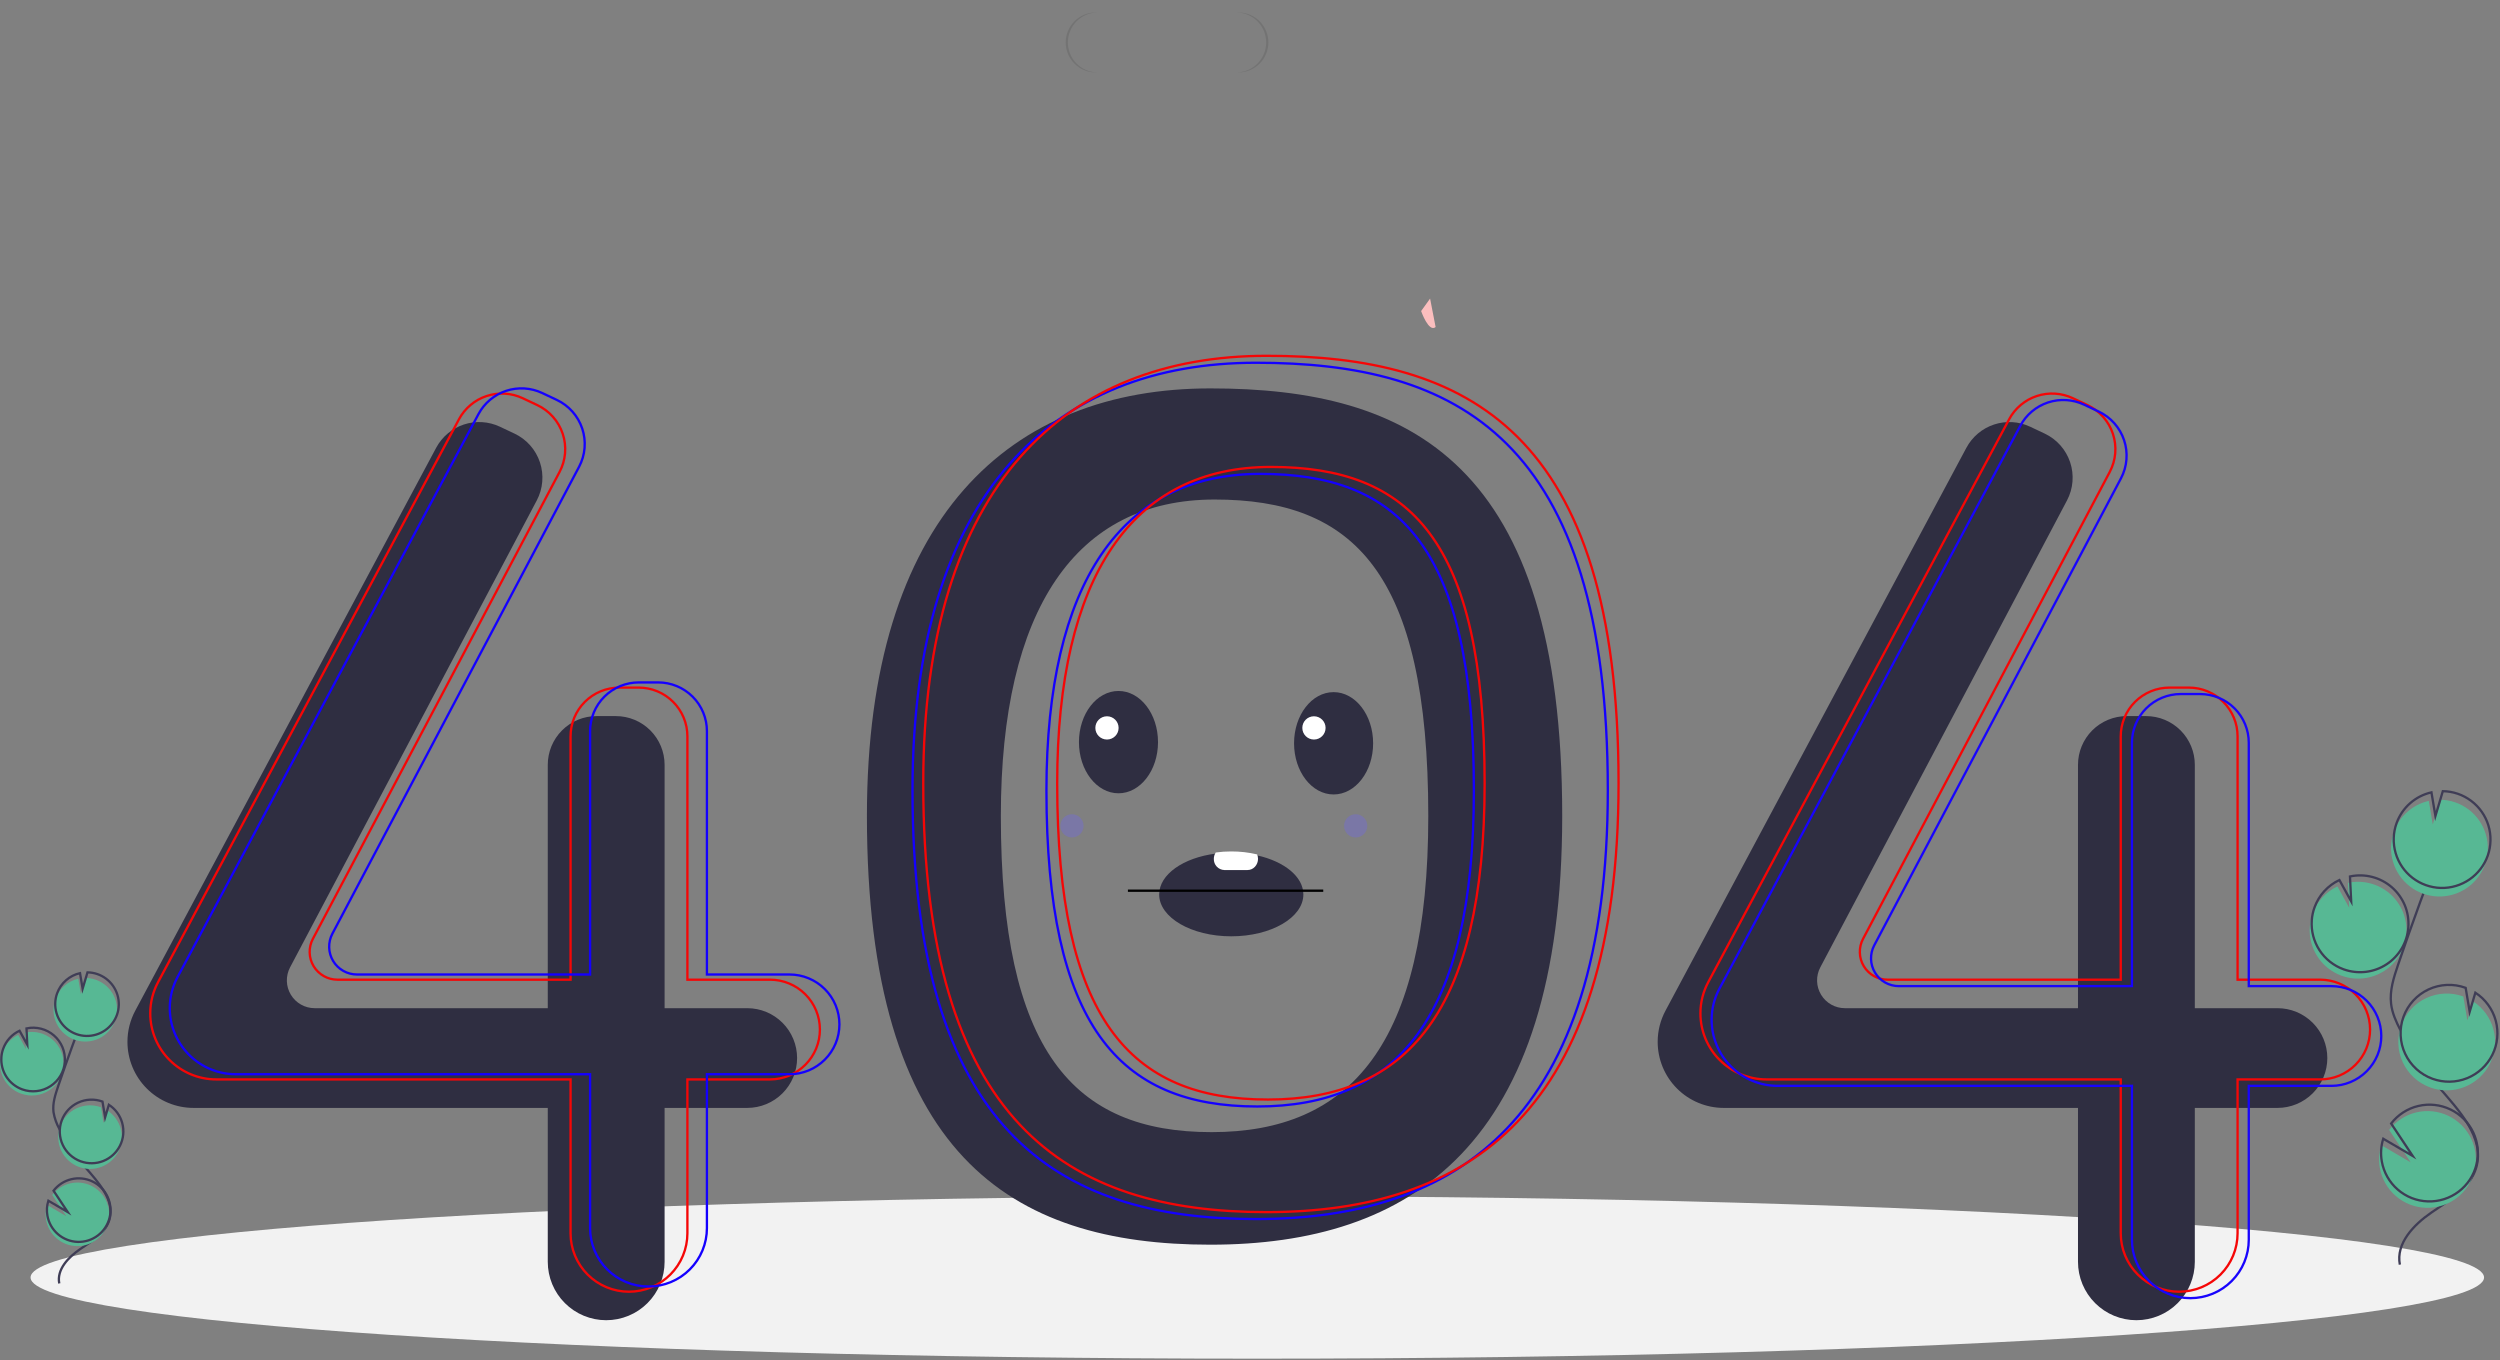 <svg width="1075" height="585" viewBox="0 0 1075 585" fill="none" xmlns="http://www.w3.org/2000/svg">
<rect x="0" y="0" width="1075" height="585" fill="#808080" stroke="none"/>
<g id="undraw_greek_freak_j2qb 1" clip-path="url(#clip0)">
<path id="Vector" d="M540.643 584.231C831.974 584.231 1068.14 568.596 1068.14 549.309C1068.14 530.023 831.974 514.388 540.643 514.388C249.313 514.388 13.143 530.023 13.143 549.309C13.143 568.596 249.313 584.231 540.643 584.231Z" fill="#F2F2F2"/>
<path id="Vector_2" d="M520.426 167.01C434.482 167.01 372.775 222.149 372.775 350.808C372.775 496.621 434.482 535.218 520.426 535.218C606.37 535.218 671.753 492.945 671.753 350.808C671.753 198.868 606.37 167.01 520.426 167.01ZM520.991 486.818C461.464 486.818 430.365 451.895 430.365 350.902C430.365 261.79 462.737 214.797 522.264 214.797C581.791 214.797 614.163 245.665 614.163 350.902C614.163 449.349 580.517 486.818 520.991 486.818Z" fill="#2F2E41"/>
<path id="Vector_3" d="M321.311 433.517H285.777V328.877C285.777 323.32 283.569 317.989 279.639 314.059C275.709 310.129 270.379 307.922 264.821 307.922H256.495C253.743 307.922 251.018 308.464 248.475 309.517C245.933 310.57 243.623 312.113 241.677 314.059C239.731 316.005 238.187 318.315 237.134 320.858C236.081 323.4 235.539 326.125 235.539 328.877V433.517H135.309C133.247 433.517 131.22 432.984 129.425 431.97C127.629 430.955 126.127 429.494 125.062 427.728C123.998 425.962 123.408 423.951 123.35 421.89C123.292 419.829 123.768 417.788 124.731 415.965L230.814 215.184C232.136 212.681 232.938 209.936 233.17 207.114C233.402 204.293 233.061 201.453 232.165 198.768C231.27 196.082 229.84 193.605 227.961 191.487C226.082 189.37 223.793 187.654 221.233 186.446L214.971 183.488C210.108 181.192 204.549 180.853 199.444 182.541C194.338 184.23 190.077 187.816 187.542 192.558L58.16 434.591C55.957 438.712 54.804 443.314 54.804 447.987C54.804 451.719 55.539 455.414 56.967 458.861C58.395 462.309 60.489 465.441 63.127 468.08C65.766 470.719 68.898 472.812 72.346 474.24C75.793 475.668 79.489 476.403 83.22 476.403H235.539V542.57C235.539 545.869 236.189 549.135 237.451 552.183C238.713 555.23 240.564 557.999 242.896 560.332C245.229 562.664 247.998 564.515 251.045 565.777C254.093 567.039 257.359 567.689 260.658 567.689H260.658C263.957 567.689 267.223 567.039 270.271 565.777C273.318 564.515 276.087 562.664 278.42 560.332C280.752 557.999 282.603 555.23 283.865 552.183C285.127 549.135 285.777 545.869 285.777 542.57V476.403H321.311C326.998 476.403 332.452 474.144 336.474 470.122C340.495 466.101 342.754 460.647 342.754 454.96C342.754 449.273 340.495 443.819 336.474 439.797C332.453 435.776 326.998 433.517 321.311 433.517Z" fill="#2F2E41"/>
<path id="Vector_4" d="M979.308 433.517H943.774V328.877C943.774 323.32 941.566 317.989 937.636 314.059C933.706 310.129 928.376 307.922 922.818 307.922H914.491C911.739 307.922 909.014 308.464 906.472 309.517C903.929 310.57 901.619 312.113 899.673 314.059C897.727 316.005 896.184 318.315 895.131 320.858C894.077 323.4 893.535 326.125 893.535 328.877V433.517H793.305C791.243 433.517 789.216 432.984 787.421 431.97C785.626 430.955 784.123 429.494 783.059 427.728C781.995 425.962 781.405 423.951 781.347 421.89C781.289 419.829 781.764 417.788 782.728 415.965L888.81 215.184C890.133 212.681 890.934 209.936 891.167 207.114C891.399 204.293 891.057 201.453 890.162 198.768C889.266 196.082 887.836 193.605 885.957 191.487C884.078 189.37 881.79 187.654 879.23 186.446L872.967 183.488C868.105 181.192 862.546 180.853 857.44 182.541C852.334 184.23 848.073 187.816 845.538 192.558L716.157 434.591C713.953 438.712 712.801 443.314 712.801 447.987C712.801 455.523 715.795 462.751 721.124 468.08C726.453 473.409 733.68 476.403 741.217 476.403H893.535V542.57C893.535 549.232 896.182 555.621 900.893 560.332C905.603 565.043 911.992 567.689 918.654 567.689C925.316 567.689 931.706 565.043 936.416 560.332C941.127 555.621 943.773 549.232 943.773 542.57V476.403H979.308C984.995 476.403 990.449 474.144 994.47 470.122C998.492 466.101 1000.75 460.647 1000.75 454.96C1000.75 449.273 998.492 443.819 994.47 439.797C990.449 435.776 984.995 433.517 979.308 433.517Z" fill="#2F2E41"/>
<g id="first-four">
<path id="Vector_5" d="M331.114 421.264H295.58V316.624C295.58 313.872 295.038 311.147 293.984 308.605C292.931 306.062 291.388 303.752 289.442 301.806C287.496 299.86 285.186 298.317 282.643 297.263C280.101 296.21 277.376 295.668 274.624 295.668H266.297C260.74 295.668 255.409 297.876 251.479 301.806C247.549 305.736 245.341 311.066 245.341 316.624V421.264H145.111C143.049 421.264 141.023 420.731 139.227 419.716C137.432 418.702 135.929 417.241 134.865 415.475C133.801 413.709 133.211 411.698 133.153 409.637C133.095 407.576 133.571 405.535 134.534 403.712L240.616 202.931C241.939 200.428 242.74 197.683 242.973 194.861C243.205 192.04 242.863 189.2 241.968 186.514C241.072 183.828 239.642 181.352 237.763 179.234C235.884 177.116 233.596 175.401 231.036 174.192L224.773 171.235C219.911 168.939 214.352 168.6 209.246 170.288C204.141 171.976 199.879 175.563 197.344 180.305L67.963 422.338C65.76 426.459 64.607 431.06 64.607 435.734V435.734C64.607 443.27 67.601 450.498 72.93 455.827C78.259 461.156 85.486 464.15 93.023 464.15H245.341V530.317C245.341 533.616 245.991 536.882 247.254 539.93C248.516 542.977 250.366 545.746 252.699 548.079C255.031 550.411 257.8 552.262 260.848 553.524C263.895 554.786 267.162 555.436 270.46 555.436H270.461C277.122 555.436 283.512 552.789 288.222 548.079C292.933 543.368 295.58 536.979 295.58 530.317V464.15H331.114C333.93 464.15 336.718 463.595 339.32 462.517C341.921 461.44 344.285 459.86 346.276 457.869C348.268 455.878 349.847 453.514 350.925 450.913C352.002 448.311 352.557 445.523 352.557 442.707V442.707C352.557 439.891 352.002 437.102 350.925 434.501C349.847 431.899 348.268 429.535 346.276 427.544C344.285 425.553 341.921 423.973 339.32 422.896C336.718 421.818 333.93 421.264 331.114 421.264V421.264Z" stroke="#F50606" stroke-miterlimit="10"/>
<path id="Vector_6" d="M339.507 419.035H303.973V314.396C303.973 311.644 303.431 308.919 302.378 306.376C301.324 303.834 299.781 301.524 297.835 299.578C295.889 297.632 293.579 296.088 291.036 295.035C288.494 293.982 285.769 293.44 283.017 293.44H274.69C269.133 293.44 263.802 295.648 259.872 299.578C255.942 303.508 253.735 308.838 253.735 314.396V419.035H153.505C151.443 419.035 149.416 418.502 147.62 417.488C145.825 416.474 144.322 415.013 143.258 413.247C142.194 411.481 141.604 409.469 141.546 407.408C141.488 405.347 141.964 403.306 142.927 401.483L249.009 200.703C250.332 198.199 251.134 195.454 251.366 192.633C251.598 189.811 251.256 186.972 250.361 184.286C249.466 181.6 248.035 179.123 246.156 177.006C244.278 174.888 241.989 173.173 239.429 171.964L233.167 169.007C228.304 166.71 222.745 166.371 217.639 168.06C212.534 169.748 208.272 173.334 205.737 178.077L76.356 420.109C74.153 424.231 73 428.832 73 433.505V433.505C73 441.042 75.994 448.269 81.323 453.598C86.652 458.927 93.879 461.921 101.416 461.921H253.735V528.088C253.735 531.387 254.384 534.653 255.647 537.701C256.909 540.749 258.759 543.518 261.092 545.85C263.424 548.183 266.193 550.033 269.241 551.295C272.289 552.558 275.555 553.207 278.854 553.207H278.854C285.516 553.207 291.905 550.561 296.615 545.85C301.326 541.139 303.973 534.75 303.973 528.088V461.921H339.507C342.323 461.921 345.111 461.366 347.713 460.289C350.314 459.211 352.678 457.632 354.669 455.641C356.661 453.649 358.24 451.286 359.318 448.684C360.395 446.082 360.95 443.294 360.95 440.478V440.478C360.95 437.662 360.395 434.874 359.318 432.272C358.24 429.671 356.661 427.307 354.67 425.316C352.678 423.324 350.314 421.745 347.713 420.667C345.111 419.59 342.323 419.035 339.507 419.035V419.035Z" stroke="#1400FF" stroke-miterlimit="10"/>
</g>
<g id="last-four">
<path id="Vector_7" d="M997.688 421.264H962.153V316.624C962.153 311.066 959.945 305.736 956.016 301.806C952.086 297.876 946.755 295.668 941.197 295.668H932.871C930.119 295.668 927.394 296.21 924.852 297.263C922.309 298.317 919.999 299.86 918.053 301.806C916.107 303.752 914.564 306.062 913.51 308.605C912.457 311.147 911.915 313.872 911.915 316.624V421.264H811.685C809.623 421.264 807.596 420.731 805.801 419.716C804.006 418.702 802.503 417.241 801.439 415.475C800.374 413.709 799.785 411.698 799.727 409.637C799.669 407.576 800.144 405.535 801.108 403.712L907.19 202.931C908.512 200.428 909.314 197.683 909.546 194.861C909.779 192.04 909.437 189.2 908.542 186.514C907.646 183.828 906.216 181.352 904.337 179.234C902.458 177.116 900.17 175.401 897.61 174.192L891.347 171.235C886.485 168.939 880.925 168.6 875.82 170.288C870.714 171.976 866.453 175.563 863.918 180.305L734.536 422.338C732.333 426.459 731.181 431.06 731.181 435.734C731.181 443.27 734.174 450.498 739.503 455.827C744.832 461.156 752.06 464.15 759.596 464.15H911.915V530.317C911.915 536.979 914.562 543.368 919.272 548.079C923.983 552.789 930.372 555.436 937.034 555.436V555.436C943.696 555.436 950.085 552.789 954.796 548.079C959.507 543.368 962.153 536.979 962.153 530.317V464.15H997.688C1000.5 464.15 1003.29 463.595 1005.89 462.517C1008.49 461.44 1010.86 459.86 1012.85 457.869C1014.84 455.878 1016.42 453.514 1017.5 450.913C1018.58 448.311 1019.13 445.523 1019.13 442.707V442.707C1019.13 437.02 1016.87 431.565 1012.85 427.544C1008.83 423.523 1003.37 421.264 997.688 421.264V421.264Z" stroke="#F50606" stroke-miterlimit="10"/>
<path id="Vector_8" d="M1002.51 424.035H966.973V319.396C966.973 313.838 964.765 308.508 960.835 304.578C956.905 300.648 951.575 298.44 946.017 298.44H937.69C934.939 298.44 932.214 298.982 929.671 300.035C927.129 301.088 924.818 302.632 922.872 304.578C920.927 306.524 919.383 308.834 918.33 311.376C917.277 313.919 916.735 316.644 916.735 319.396V424.035H816.505C814.443 424.035 812.416 423.502 810.62 422.488C808.825 421.474 807.322 420.013 806.258 418.247C805.194 416.481 804.604 414.469 804.546 412.408C804.488 410.347 804.964 408.306 805.927 406.483L912.009 205.703C913.332 203.199 914.134 200.454 914.366 197.633C914.598 194.811 914.256 191.972 913.361 189.286C912.466 186.6 911.035 184.123 909.156 182.006C907.278 179.888 904.989 178.173 902.429 176.964L896.167 174.007C891.304 171.71 885.745 171.371 880.639 173.06C875.534 174.748 871.272 178.334 868.737 183.077L739.356 425.109C737.153 429.231 736 433.832 736 438.505C736 446.042 738.994 453.269 744.323 458.598C749.652 463.927 756.879 466.921 764.416 466.921H916.735V533.088C916.735 539.75 919.381 546.139 924.092 550.85C928.803 555.561 935.192 558.207 941.854 558.207V558.207C948.516 558.207 954.905 555.561 959.615 550.85C964.326 546.139 966.973 539.75 966.973 533.088V466.921H1002.51C1005.32 466.921 1008.11 466.366 1010.71 465.289C1013.31 464.211 1015.68 462.632 1017.67 460.641C1019.66 458.649 1021.24 456.286 1022.32 453.684C1023.4 451.082 1023.95 448.294 1023.95 445.478V445.478C1023.95 439.791 1021.69 434.337 1017.67 430.316C1013.65 426.294 1008.19 424.035 1002.51 424.035V424.035Z" stroke="#1804FD" stroke-miterlimit="10"/>
</g>
<g id="mid-zero">
<path id="Vector_9" d="M540.031 155.982C454.087 155.982 392.38 211.121 392.38 339.78C392.38 485.593 454.087 524.19 540.031 524.19C625.975 524.19 691.358 481.917 691.358 339.78C691.358 187.84 625.975 155.982 540.031 155.982ZM540.596 475.79C481.069 475.79 449.97 440.867 449.97 339.874C449.97 250.762 482.342 203.769 541.869 203.769C601.396 203.769 633.768 234.637 633.768 339.874C633.768 438.321 600.123 475.79 540.596 475.79V475.79Z" stroke="#1400FF" stroke-miterlimit="10"/>
<path id="Vector_10" d="M544.651 153C458.707 153 397 208.139 397 336.798C397 482.611 458.707 521.208 544.651 521.208C630.595 521.208 695.978 478.935 695.978 336.798C695.978 184.858 630.595 153 544.651 153ZM545.216 472.808C485.689 472.808 454.59 437.886 454.59 336.892C454.59 247.78 486.962 200.787 546.489 200.787C606.016 200.787 638.388 231.655 638.388 336.892C638.388 435.339 604.743 472.808 545.216 472.808V472.808Z" stroke="#F50606" stroke-miterlimit="10"/>
</g>
<path id="Vector_11" opacity="0.1" d="M532.5 5.349C532.342 5.349 532.185 5.356 532.028 5.361C535.366 5.483 538.526 6.894 540.844 9.298C543.162 11.701 544.457 14.911 544.457 18.25C544.457 21.59 543.162 24.799 540.844 27.203C538.526 29.607 535.366 31.018 532.028 31.14C532.185 31.145 532.342 31.152 532.5 31.152C535.922 31.152 539.203 29.792 541.623 27.373C544.042 24.953 545.401 21.672 545.401 18.25C545.401 14.829 544.042 11.547 541.623 9.128C539.203 6.708 535.922 5.349 532.5 5.349Z" fill="black"/>
<path id="Vector_12" opacity="0.1" d="M471.141 5.349C471.299 5.349 471.456 5.356 471.613 5.361C468.276 5.483 465.116 6.894 462.797 9.298C460.479 11.701 459.184 14.911 459.184 18.25C459.184 21.59 460.479 24.799 462.797 27.203C465.116 29.607 468.276 31.018 471.613 31.14C471.456 31.145 471.299 31.152 471.141 31.152C467.721 31.149 464.443 29.788 462.026 27.369C459.609 24.95 458.251 21.67 458.251 18.25C458.251 14.831 459.609 11.551 462.026 9.132C464.443 6.713 467.721 5.352 471.141 5.349Z" fill="black"/>
<path id="Vector_13" d="M611.086 133.756C611.086 133.756 614.338 143.128 617.315 140.632L614.942 128.382L611.086 133.756Z" fill="#FBBEBE"/>
<path id="Vector_14" d="M1006.86 419.55C1009.89 420.651 1013.14 421.034 1016.34 420.667C1019.54 420.301 1022.62 419.196 1025.32 417.439C1028.02 415.683 1030.28 413.322 1031.91 410.544C1033.55 407.766 1034.51 404.647 1034.74 401.431C1034.96 398.216 1034.43 394.992 1033.2 392.015C1031.96 389.038 1030.05 386.388 1027.62 384.275C1025.19 382.161 1022.3 380.642 1019.17 379.837C1016.05 379.032 1012.79 378.962 1009.64 379.634L1010.16 390.347L1005.09 381.166C1000.11 383.503 996.271 387.72 994.404 392.889C993.741 394.699 993.338 396.595 993.207 398.519C992.887 403.032 994.048 407.527 996.512 411.322C998.976 415.117 1002.61 418.006 1006.86 419.55Z" fill="#57B894"/>
<path id="Vector_15" d="M1031.94 543.793C1030.15 534.683 1037.9 526.606 1045.56 521.357C1053.22 516.107 1062.17 510.949 1064.78 502.04C1068.53 489.236 1057.35 477.51 1048.64 467.398C1042.19 459.894 1036.64 451.65 1032.12 442.841C1030.31 439.308 1028.64 435.615 1028.17 431.674C1027.48 425.999 1029.31 420.351 1031.14 414.938C1037.26 396.903 1043.8 379.02 1050.77 361.288" stroke="#3F3D56" stroke-miterlimit="10"/>
<path id="Vector_16" d="M1007.72 416.792C1010.75 417.893 1013.99 418.276 1017.2 417.909C1020.4 417.543 1023.47 416.438 1026.17 414.682C1028.88 412.925 1031.13 410.565 1032.77 407.787C1034.4 405.009 1035.37 401.889 1035.59 398.673C1035.82 395.458 1035.29 392.234 1034.06 389.257C1032.82 386.28 1030.91 383.63 1028.48 381.517C1026.04 379.403 1023.15 377.884 1020.03 377.079C1016.91 376.274 1013.64 376.204 1010.49 376.876L1011.01 387.589L1005.95 378.408C1000.97 380.745 997.128 384.962 995.262 390.131C994.599 391.941 994.196 393.837 994.064 395.761C993.745 400.274 994.905 404.769 997.369 408.564C999.833 412.359 1003.47 415.248 1007.72 416.792V416.792Z" stroke="#3F3D56" stroke-miterlimit="10"/>
<path id="Vector_17" d="M1029.4 357.588C1030.59 354.308 1032.58 351.38 1035.2 349.073C1037.82 346.767 1040.97 345.157 1044.38 344.391L1046.09 354.574L1049.27 343.879C1053.68 343.944 1057.96 345.41 1061.48 348.064C1065 350.718 1067.59 354.423 1068.87 358.645C1070.15 362.866 1070.06 367.386 1068.6 371.551C1067.15 375.715 1064.41 379.31 1060.78 381.815C1057.15 384.32 1052.81 385.607 1048.4 385.489C1043.99 385.371 1039.73 383.854 1036.24 381.158C1032.75 378.462 1030.21 374.726 1028.98 370.49C1027.74 366.253 1027.89 361.735 1029.4 357.588H1029.4Z" fill="#57B894"/>
<path id="Vector_18" d="M1030.54 353.911C1031.73 350.631 1033.72 347.703 1036.34 345.396C1038.96 343.09 1042.12 341.479 1045.52 340.713L1047.23 350.897L1050.41 340.201C1054.82 340.267 1059.1 341.732 1062.62 344.387C1066.15 347.041 1068.74 350.746 1070.02 354.968C1071.3 359.189 1071.2 363.709 1069.75 367.873C1068.29 372.038 1065.55 375.633 1061.92 378.138C1058.29 380.643 1053.96 381.93 1049.55 381.812C1045.14 381.694 1040.88 380.177 1037.38 377.481C1033.89 374.785 1031.35 371.049 1030.12 366.813C1028.89 362.576 1029.04 358.058 1030.54 353.911H1030.54Z" stroke="#3F3D56" stroke-miterlimit="10"/>
<path id="Vector_19" d="M1044.99 467.604C1049.8 469.347 1055.07 469.261 1059.82 467.363C1064.56 465.464 1068.44 461.886 1070.72 457.311C1072.99 452.735 1073.51 447.482 1072.16 442.553C1070.81 437.623 1067.7 433.362 1063.41 430.582L1060.97 438.801L1059.24 428.497C1059.22 428.489 1059.2 428.482 1059.18 428.477C1056.62 427.543 1053.89 427.125 1051.16 427.246C1048.42 427.367 1045.74 428.025 1043.27 429.182C1040.79 430.339 1038.56 431.973 1036.72 433.991C1034.87 436.008 1033.44 438.369 1032.51 440.94C1031.58 443.51 1031.16 446.238 1031.29 448.97C1031.41 451.701 1032.07 454.381 1033.23 456.857C1034.39 459.334 1036.02 461.557 1038.04 463.401C1040.06 465.245 1042.42 466.674 1044.99 467.604H1044.99Z" fill="#57B894"/>
<path id="Vector_20" d="M1045.98 463.88C1050.79 465.622 1056.06 465.536 1060.81 463.638C1065.55 461.74 1069.43 458.162 1071.71 453.586C1073.99 449.011 1074.5 443.758 1073.15 438.828C1071.8 433.899 1068.69 429.638 1064.4 426.857L1061.96 435.076L1060.23 424.772C1060.21 424.764 1060.19 424.758 1060.17 424.752C1057.61 423.818 1054.88 423.4 1052.15 423.521C1049.41 423.642 1046.73 424.3 1044.26 425.457C1041.78 426.615 1039.55 428.249 1037.71 430.266C1035.86 432.284 1034.43 434.645 1033.5 437.215C1032.57 439.785 1032.15 442.514 1032.28 445.245C1032.4 447.976 1033.06 450.656 1034.22 453.133C1035.38 455.609 1037.01 457.833 1039.03 459.677C1041.05 461.521 1043.41 462.949 1045.98 463.88H1045.98Z" stroke="#3F3D56" stroke-miterlimit="10"/>
<path id="Vector_21" d="M1023.32 502.167C1024.15 506.867 1026.57 511.14 1030.17 514.27C1033.77 517.4 1038.34 519.195 1043.11 519.356C1047.88 519.517 1052.56 518.032 1056.37 515.152C1060.17 512.272 1062.87 508.171 1064.01 503.537C1065.15 498.903 1064.66 494.018 1062.63 489.701C1060.59 485.384 1057.14 481.897 1052.84 479.826C1048.54 477.755 1043.66 477.225 1039.02 478.326C1034.37 479.426 1030.25 482.09 1027.33 485.87L1036.61 499.826L1023.94 492.418C1022.95 495.572 1022.74 498.915 1023.32 502.167Z" fill="#57B894"/>
<path id="Vector_22" d="M1024.18 499.409C1025.01 504.109 1027.42 508.382 1031.03 511.512C1034.63 514.642 1039.2 516.437 1043.97 516.598C1048.74 516.759 1053.42 515.274 1057.22 512.394C1061.03 509.514 1063.73 505.413 1064.87 500.779C1066.01 496.145 1065.52 491.26 1063.49 486.943C1061.45 482.626 1058 479.139 1053.7 477.068C1049.4 474.997 1044.52 474.467 1039.87 475.568C1035.23 476.668 1031.1 479.332 1028.19 483.112L1037.46 497.068L1024.79 489.661C1023.81 492.814 1023.6 496.157 1024.18 499.409V499.409Z" stroke="#3F3D56" stroke-miterlimit="10"/>
<path id="Vector_23" d="M9.007 470.249C10.998 470.972 13.129 471.224 15.233 470.983C17.337 470.743 19.356 470.017 21.132 468.862C22.907 467.708 24.391 466.157 25.465 464.332C26.539 462.507 27.174 460.457 27.321 458.345C27.468 456.232 27.122 454.114 26.31 452.158C25.499 450.202 24.244 448.461 22.645 447.073C21.046 445.684 19.146 444.686 17.096 444.157C15.045 443.628 12.9 443.582 10.829 444.024L11.171 451.062L7.841 445.03C4.573 446.566 2.048 449.336 0.821 452.732C0.386 453.922 0.121 455.167 0.035 456.431C-0.175 459.397 0.587 462.35 2.206 464.843C3.825 467.337 6.213 469.234 9.007 470.249Z" fill="#57B894"/>
<path id="Vector_24" d="M25.484 551.879C24.308 545.893 29.402 540.587 34.433 537.138C39.464 533.689 45.343 530.3 47.059 524.446C49.526 516.034 42.178 508.33 36.458 501.686C32.214 496.756 28.57 491.34 25.602 485.551C24.311 483.278 23.432 480.794 23.005 478.215C22.554 474.486 23.752 470.775 24.959 467.219C28.979 455.37 33.278 443.62 37.855 431.97" stroke="#3F3D56" stroke-miterlimit="10"/>
<path id="Vector_25" d="M9.571 468.437C11.561 469.16 13.692 469.412 15.796 469.171C17.9 468.931 19.919 468.205 21.695 467.05C23.471 465.896 24.954 464.345 26.028 462.52C27.102 460.695 27.737 458.645 27.884 456.533C28.031 454.42 27.685 452.302 26.873 450.346C26.062 448.39 24.807 446.649 23.208 445.261C21.609 443.872 19.709 442.874 17.659 442.345C15.608 441.816 13.463 441.77 11.392 442.212L11.734 449.25L8.404 443.218C5.136 444.754 2.611 447.524 1.385 450.92C0.949 452.11 0.684 453.355 0.598 454.619C0.388 457.585 1.15 460.538 2.769 463.031C4.388 465.525 6.776 467.422 9.571 468.437V468.437Z" stroke="#3F3D56" stroke-miterlimit="10"/>
<path id="Vector_26" d="M23.812 429.539C24.593 427.384 25.904 425.46 27.624 423.945C29.344 422.429 31.418 421.371 33.654 420.868L34.78 427.559L36.868 420.532C39.766 420.575 42.575 421.537 44.891 423.281C47.206 425.025 48.907 427.46 49.749 430.233C50.59 433.007 50.528 435.976 49.572 438.712C48.616 441.449 46.815 443.81 44.429 445.456C42.044 447.102 39.197 447.948 36.299 447.87C33.402 447.793 30.604 446.796 28.309 445.025C26.015 443.254 24.343 440.799 23.535 438.016C22.727 435.232 22.824 432.264 23.812 429.539Z" fill="#57B894"/>
<path id="Vector_27" d="M24.563 427.123C25.344 424.968 26.655 423.044 28.375 421.529C30.095 420.013 32.169 418.955 34.405 418.452L35.531 425.143L37.619 418.116C40.517 418.158 43.326 419.121 45.642 420.865C47.957 422.609 49.658 425.044 50.499 427.817C51.341 430.591 51.279 433.56 50.323 436.296C49.367 439.033 47.566 441.394 45.18 443.04C42.795 444.686 39.947 445.532 37.05 445.454C34.153 445.377 31.355 444.38 29.06 442.609C26.766 440.838 25.094 438.383 24.286 435.599C23.477 432.816 23.575 429.848 24.563 427.123V427.123Z" stroke="#3F3D56" stroke-miterlimit="10"/>
<path id="Vector_28" d="M34.058 501.822C37.214 502.967 40.681 502.91 43.799 501.663C46.916 500.416 49.466 498.065 50.961 495.059C52.457 492.052 52.794 488.601 51.908 485.362C51.023 482.124 48.976 479.324 46.159 477.497L44.555 482.897L43.418 476.127C43.407 476.122 43.395 476.118 43.383 476.114C41.695 475.5 39.902 475.225 38.107 475.304C36.313 475.384 34.551 475.816 32.923 476.576C31.296 477.336 29.834 478.41 28.621 479.736C27.409 481.061 26.469 482.613 25.857 484.301C25.244 485.99 24.97 487.783 25.051 489.578C25.131 491.373 25.565 493.134 26.327 494.761C27.088 496.388 28.163 497.849 29.489 499.061C30.816 500.272 32.368 501.21 34.058 501.822Z" fill="#57B894"/>
<path id="Vector_29" d="M34.708 499.374C37.864 500.519 41.332 500.463 44.449 499.216C47.567 497.968 50.116 495.618 51.612 492.611C53.107 489.605 53.444 486.154 52.559 482.915C51.673 479.676 49.627 476.877 46.81 475.05L45.206 480.45L44.069 473.68C44.057 473.675 44.046 473.67 44.034 473.667C42.346 473.055 40.554 472.781 38.76 472.861C36.966 472.941 35.206 473.374 33.579 474.135C30.294 475.671 27.754 478.449 26.517 481.858C25.281 485.267 25.449 489.028 26.985 492.313C28.521 495.597 31.299 498.138 34.708 499.374V499.374Z" stroke="#3F3D56" stroke-miterlimit="10"/>
<path id="Vector_30" d="M19.822 524.53C20.365 527.618 21.953 530.426 24.32 532.482C26.687 534.538 29.689 535.718 32.823 535.823C35.956 535.929 39.031 534.954 41.531 533.061C44.031 531.169 45.804 528.475 46.553 525.43C47.303 522.385 46.982 519.176 45.646 516.339C44.31 513.503 42.039 511.212 39.214 509.852C36.389 508.491 33.182 508.143 30.131 508.866C27.08 509.589 24.371 511.339 22.457 513.822L28.549 522.992L20.225 518.125C19.579 520.197 19.441 522.393 19.822 524.53Z" fill="#57B894"/>
<path id="Vector_31" d="M20.385 522.718C20.928 525.806 22.516 528.614 24.883 530.67C27.25 532.726 30.252 533.906 33.386 534.011C36.519 534.117 39.594 533.142 42.094 531.249C44.594 529.357 46.367 526.663 47.117 523.618C47.866 520.573 47.545 517.364 46.209 514.527C44.873 511.691 42.602 509.4 39.777 508.039C36.952 506.679 33.745 506.331 30.695 507.054C27.643 507.777 24.934 509.527 23.02 512.01L29.112 521.18L20.788 516.313C20.143 518.385 20.004 520.581 20.385 522.718V522.718Z" stroke="#3F3D56" stroke-miterlimit="10"/>
<g id="mouth-open">
<path id="Vector_32" d="M560.446 384.616C560.446 394.556 546.566 402.616 529.446 402.616C512.326 402.616 498.446 394.556 498.446 384.616C498.446 376.006 508.856 368.806 522.766 367.046C524.981 366.753 527.212 366.61 529.446 366.616C533.189 366.603 536.922 367.006 540.576 367.816C552.196 370.406 560.446 376.956 560.446 384.616Z" fill="#2F2E41"/>
<path id="Vector_33" d="M540.946 369.316C540.954 370.573 540.482 371.786 539.626 372.708C539.222 373.149 538.73 373.502 538.183 373.744C537.636 373.986 537.044 374.113 536.446 374.116H526.446C525.214 374.073 524.049 373.544 523.205 372.644C522.362 371.745 521.909 370.548 521.946 369.316C521.941 368.341 522.226 367.386 522.766 366.574C524.979 366.263 527.211 366.109 529.446 366.116C533.193 366.103 536.929 366.533 540.576 367.396C540.823 368.005 540.948 368.658 540.946 369.316Z" fill="white"/>
</g>
<g id="left-eye">
<path id="Vector_34" d="M480.946 341.116C490.335 341.116 497.946 331.266 497.946 319.116C497.946 306.965 490.335 297.116 480.946 297.116C471.557 297.116 463.946 306.965 463.946 319.116C463.946 331.266 471.557 341.116 480.946 341.116Z" fill="#2F2E41"/>
<path id="left-eyeball" d="M476 318C478.761 318 481 315.761 481 313C481 310.239 478.761 308 476 308C473.239 308 471 310.239 471 313C471 315.761 473.239 318 476 318Z" fill="white"/>
</g>
<g id="right-eye">
<path id="Vector_35" d="M573.446 341.616C582.835 341.616 590.446 331.766 590.446 319.616C590.446 307.465 582.835 297.616 573.446 297.616C564.057 297.616 556.446 307.465 556.446 319.616C556.446 331.766 564.057 341.616 573.446 341.616Z" fill="#2F2E41"/>
<path id="right-eyeball" d="M565 318C567.761 318 570 315.761 570 313C570 310.239 567.761 308 565 308C562.239 308 560 310.239 560 313C560 315.761 562.239 318 565 318Z" fill="white"/>
</g>
<path id="Vector_36" opacity="0.3" d="M582.946 360.116C585.707 360.116 587.946 357.877 587.946 355.116C587.946 352.354 585.707 350.116 582.946 350.116C580.185 350.116 577.946 352.354 577.946 355.116C577.946 357.877 580.185 360.116 582.946 360.116Z" fill="#6C63FF"/>
<path id="Vector_37" opacity="0.3" d="M460.946 360.116C463.707 360.116 465.946 357.877 465.946 355.116C465.946 352.354 463.707 350.116 460.946 350.116C458.185 350.116 455.946 352.354 455.946 355.116C455.946 357.877 458.185 360.116 460.946 360.116Z" fill="#6C63FF"/>
<path id="mouth-close" d="M569 383H485" stroke="black"/>
</g>
<defs>
<clipPath id="clip0">
<rect width="1074.39" height="584.231" fill="white"/>
</clipPath>
</defs>
</svg>
